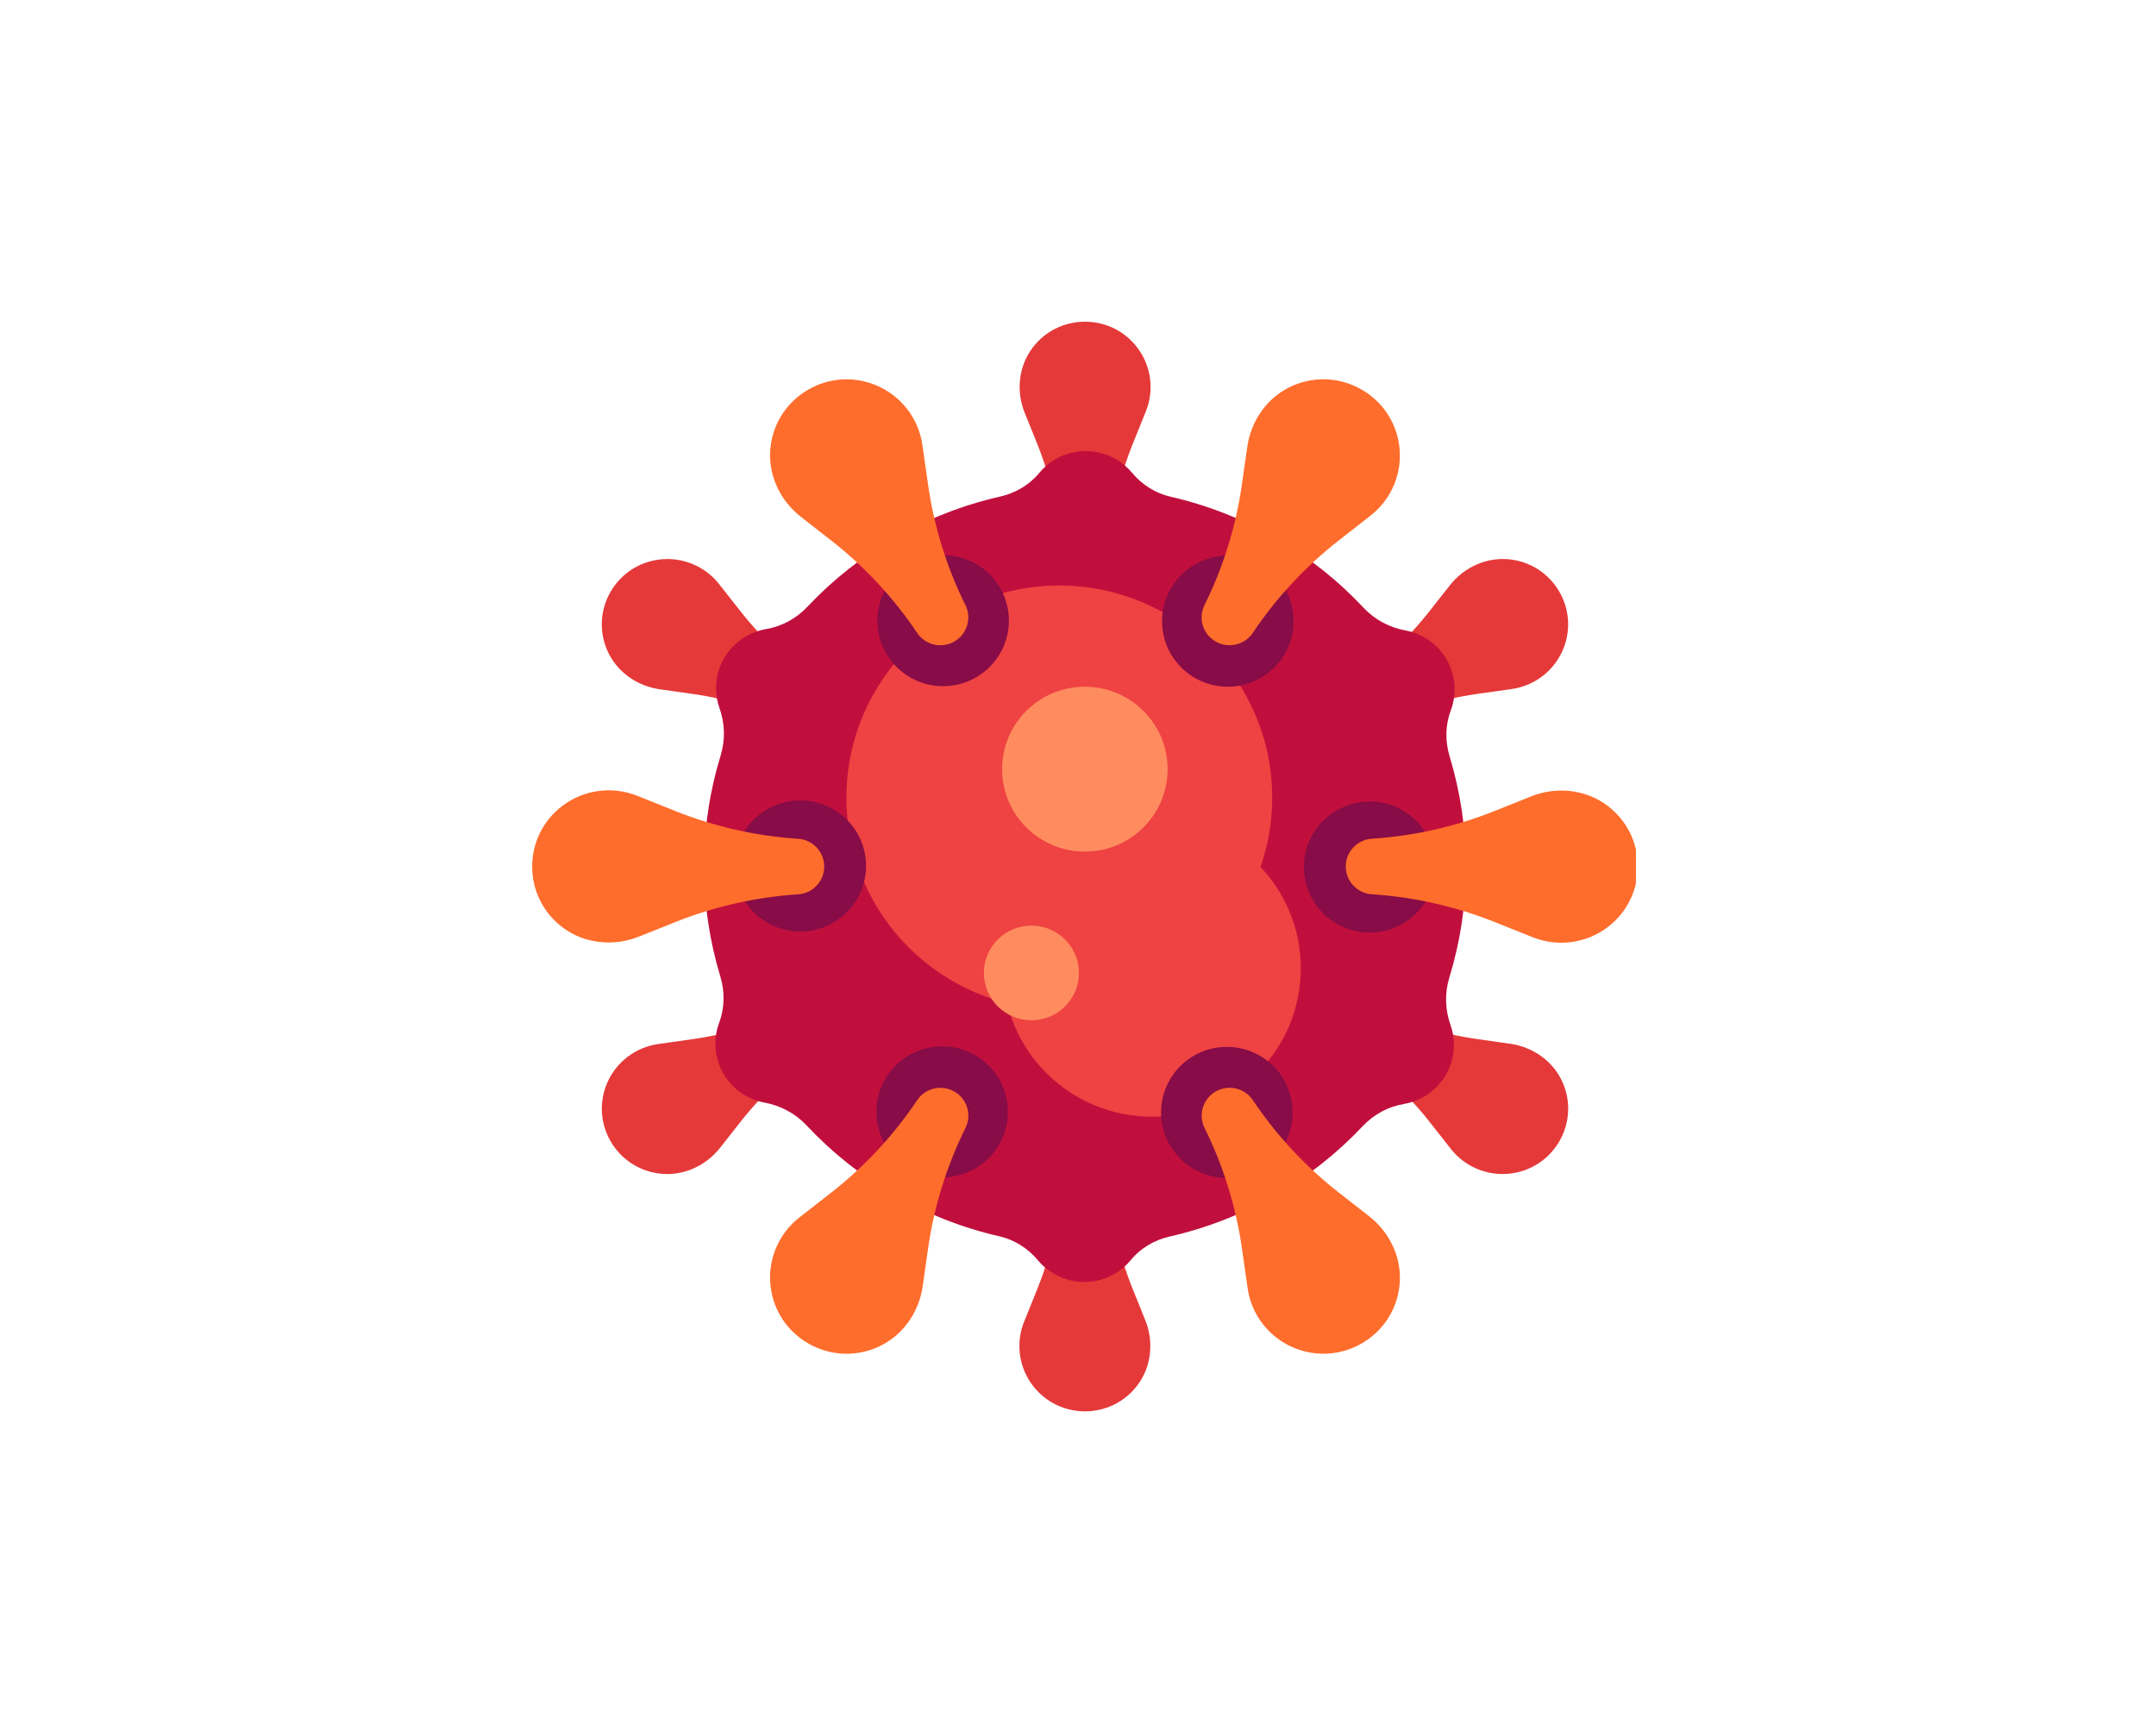 <?xml version="1.0" encoding="UTF-8"?>
<svg xmlns="http://www.w3.org/2000/svg" xmlns:xlink="http://www.w3.org/1999/xlink" width="315pt" height="252pt" viewBox="0 0 315 252" version="1.2">
<defs>
<clipPath id="clip1">
  <path d="M 148.938 169.633 L 168.176 169.633 L 168.176 206.176 L 148.938 206.176 Z M 148.938 169.633 "/>
</clipPath>
<clipPath id="clip2">
  <path d="M 196.484 115.43 L 239.016 115.43 L 239.016 137.742 L 196.484 137.742 Z M 196.484 115.43 "/>
</clipPath>
</defs>
<g id="surface1">
<rect x="0" y="0" width="315" height="252" style="fill:rgb(100%,100%,100%);fill-opacity:1;stroke:none;"/>
<rect x="0" y="0" width="315" height="252" style="fill:rgb(100%,100%,100%);fill-opacity:1;stroke:none;"/>
<path style=" stroke:none;fill-rule:nonzero;fill:rgb(89.799%,22.35%,22.35%);fill-opacity:1;" d="M 166.141 50.75 C 162.289 45.723 154.676 45.746 150.855 50.812 C 148.805 53.527 148.441 57.16 149.715 60.312 L 151.516 64.777 C 153.5 69.695 154.684 74.891 155.031 80.164 C 155.148 81.996 156.68 83.414 158.52 83.414 C 160.363 83.414 161.891 81.996 162.012 80.164 C 162.355 74.891 163.543 69.695 165.527 64.777 L 167.414 60.102 C 168.676 56.98 168.191 53.426 166.141 50.75 "/>
<path style=" stroke:none;fill-rule:nonzero;fill:rgb(89.799%,22.35%,22.35%);fill-opacity:1;" d="M 96.289 81.746 C 89.992 82.555 86.203 89.129 88.699 94.961 C 90.039 98.086 93.012 100.215 96.391 100.695 L 101.176 101.371 C 106.441 102.121 111.551 103.695 116.312 106.035 C 117.961 106.848 119.961 106.238 120.883 104.648 C 121.805 103.062 121.332 101.031 119.801 100.012 C 115.387 97.078 111.465 93.461 108.18 89.289 L 105.059 85.324 C 102.973 82.676 99.641 81.316 96.289 81.746 "/>
<path style=" stroke:none;fill-rule:nonzero;fill:rgb(89.799%,22.35%,22.35%);fill-opacity:1;" d="M 88.672 158.293 C 86.23 164.129 90.055 170.684 96.371 171.445 C 99.758 171.855 103.098 170.355 105.203 167.68 L 108.184 163.891 C 111.469 159.723 115.391 156.105 119.805 153.168 C 121.336 152.148 121.809 150.121 120.887 148.531 C 119.965 146.945 117.965 146.336 116.316 147.148 C 111.555 149.484 106.445 151.062 101.18 151.809 L 96.168 152.52 C 92.824 152.992 89.977 155.188 88.672 158.293 "/>
<g clip-path="url(#clip1)" clip-rule="nonzero">
<path style=" stroke:none;fill-rule:nonzero;fill:rgb(89.799%,22.35%,22.35%);fill-opacity:1;" d="M 150.902 202.426 C 154.754 207.449 162.363 207.43 166.188 202.363 C 168.234 199.645 168.602 196.016 167.328 192.863 L 165.527 188.398 C 163.539 183.48 162.355 178.285 162.012 173.012 C 161.891 171.18 160.363 169.758 158.52 169.758 C 156.68 169.758 155.148 171.18 155.031 173.012 C 154.684 178.285 153.5 183.48 151.516 188.398 L 149.629 193.074 C 148.367 196.195 148.852 199.75 150.902 202.426 "/>
</g>
<path style=" stroke:none;fill-rule:nonzero;fill:rgb(89.799%,22.35%,22.35%);fill-opacity:1;" d="M 220.754 171.43 C 227.047 170.621 230.836 164.043 228.344 158.215 C 227.004 155.09 224.031 152.957 220.652 152.48 L 215.867 151.801 C 210.598 151.055 205.492 149.48 200.73 147.141 C 199.078 146.328 197.078 146.938 196.16 148.523 C 195.238 150.113 195.707 152.145 197.242 153.16 C 201.656 156.098 205.578 159.715 208.863 163.887 L 211.984 167.852 C 214.07 170.5 217.402 171.859 220.754 171.43 "/>
<path style=" stroke:none;fill-rule:nonzero;fill:rgb(89.799%,22.35%,22.35%);fill-opacity:1;" d="M 228.367 94.883 L 228.367 94.879 C 230.812 89.047 226.988 82.492 220.672 81.73 C 217.285 81.32 213.945 82.82 211.84 85.496 L 208.859 89.281 C 205.574 93.453 201.652 97.07 197.234 100.008 C 195.703 101.023 195.234 103.055 196.156 104.645 C 197.074 106.23 199.074 106.84 200.727 106.027 C 205.488 103.688 210.594 102.113 215.863 101.367 L 220.875 100.656 C 224.219 100.184 227.066 97.988 228.367 94.883 "/>
<path style=" stroke:none;fill-rule:nonzero;fill:rgb(75.69%,5.879%,23.92%);fill-opacity:1;" d="M 214.176 126.586 C 214.176 121 213.344 115.605 211.801 110.52 C 211.125 108.305 211.152 105.938 211.973 103.77 C 213.441 99.879 211.945 95.316 208.133 93.125 C 207.242 92.613 206.301 92.273 205.344 92.102 C 203.004 91.672 200.848 90.52 199.223 88.789 C 191.785 80.844 182.031 75.082 171.035 72.566 C 168.812 72.059 166.84 70.801 165.387 69.051 C 162.734 65.863 158.035 64.875 154.23 67.062 C 153.281 67.609 152.477 68.305 151.824 69.102 C 150.383 70.867 148.332 72.039 146.105 72.547 C 135.129 75.035 125.391 80.758 117.949 88.652 C 116.34 90.355 114.242 91.508 111.93 91.898 C 107.84 92.586 104.617 96.133 104.617 100.527 C 104.617 101.547 104.793 102.523 105.117 103.434 C 105.91 105.66 105.988 108.094 105.293 110.352 C 103.715 115.484 102.867 120.938 102.867 126.586 C 102.867 132.176 103.699 137.57 105.242 142.656 C 105.914 144.871 105.887 147.238 105.07 149.406 C 103.602 153.297 105.098 157.859 108.906 160.051 C 109.797 160.562 110.742 160.898 111.695 161.074 C 114.039 161.504 116.195 162.656 117.82 164.387 C 125.258 172.328 135.008 178.094 146.008 180.609 C 148.23 181.117 150.203 182.375 151.656 184.125 C 154.305 187.312 159.008 188.301 162.812 186.113 C 163.762 185.566 164.566 184.871 165.219 184.074 C 166.66 182.309 168.711 181.133 170.938 180.629 C 181.91 178.137 191.648 172.418 199.094 164.523 C 200.699 162.82 202.797 161.664 205.109 161.277 C 209.203 160.59 212.426 157.035 212.426 152.648 C 212.426 151.629 212.25 150.652 211.926 149.742 C 211.133 147.516 211.055 145.082 211.75 142.824 C 213.324 137.688 214.176 132.238 214.176 126.586 "/>
<path style=" stroke:none;fill-rule:nonzero;fill:rgb(93.729%,25.879%,25.879%);fill-opacity:1;" d="M 185.871 116.516 C 185.871 133.625 171.945 147.492 154.77 147.492 C 137.594 147.492 123.668 133.625 123.668 116.516 C 123.668 99.406 137.594 85.539 154.77 85.539 C 171.945 85.539 185.871 99.406 185.871 116.516 "/>
<path style=" stroke:none;fill-rule:nonzero;fill:rgb(93.729%,25.879%,25.879%);fill-opacity:1;" d="M 190.051 141.465 C 190.051 153.434 180.309 163.133 168.293 163.133 C 156.277 163.133 146.539 153.434 146.539 141.465 C 146.539 129.496 156.277 119.797 168.293 119.797 C 180.309 119.797 190.051 129.496 190.051 141.465 "/>
<path style=" stroke:none;fill-rule:nonzero;fill:rgb(100%,54.9%,37.25%);fill-opacity:1;" d="M 170.594 112.367 C 170.594 119.016 165.18 124.41 158.5 124.41 C 151.824 124.41 146.41 119.016 146.41 112.367 C 146.41 105.715 151.824 100.32 158.5 100.32 C 165.18 100.32 170.594 105.715 170.594 112.367 "/>
<path style=" stroke:none;fill-rule:nonzero;fill:rgb(100%,54.9%,37.25%);fill-opacity:1;" d="M 157.637 142.137 C 157.637 145.957 154.527 149.051 150.695 149.051 C 146.859 149.051 143.75 145.957 143.75 142.137 C 143.75 138.316 146.859 135.219 150.695 135.219 C 154.527 135.219 157.637 138.316 157.637 142.137 "/>
<path style=" stroke:none;fill-rule:nonzero;fill:rgb(52.939%,4.709%,27.84%);fill-opacity:1;" d="M 189 90.75 C 189 96.035 184.695 100.32 179.391 100.32 C 174.082 100.32 169.781 96.035 169.781 90.75 C 169.781 85.465 174.082 81.18 179.391 81.18 C 184.695 81.18 189 85.465 189 90.75 "/>
<path style=" stroke:none;fill-rule:nonzero;fill:rgb(52.939%,4.709%,27.84%);fill-opacity:1;" d="M 142.598 82.383 C 147.195 85.023 148.77 90.879 146.113 95.453 C 143.461 100.031 137.586 101.602 132.988 98.957 C 128.391 96.316 126.816 90.461 129.473 85.883 C 132.125 81.305 138 79.738 142.598 82.383 "/>
<path style=" stroke:none;fill-rule:nonzero;fill:rgb(52.939%,4.709%,27.84%);fill-opacity:1;" d="M 112.121 118.219 C 116.715 115.574 122.594 117.145 125.246 121.723 C 127.902 126.301 126.324 132.152 121.73 134.797 C 117.133 137.438 111.258 135.871 108.602 131.293 C 105.949 126.715 107.523 120.859 112.121 118.219 "/>
<path style=" stroke:none;fill-rule:nonzero;fill:rgb(52.939%,4.709%,27.84%);fill-opacity:1;" d="M 128.043 162.426 C 128.043 157.141 132.348 152.855 137.652 152.855 C 142.961 152.855 147.262 157.141 147.262 162.426 C 147.262 167.711 142.961 171.996 137.652 171.996 C 132.348 171.996 128.043 167.711 128.043 162.426 "/>
<path style=" stroke:none;fill-rule:nonzero;fill:rgb(52.939%,4.709%,27.84%);fill-opacity:1;" d="M 174.445 170.793 C 169.848 168.152 168.273 162.297 170.926 157.719 C 173.582 153.145 179.457 151.574 184.055 154.219 C 188.648 156.859 190.223 162.711 187.57 167.289 C 184.918 171.867 179.039 173.438 174.445 170.793 "/>
<path style=" stroke:none;fill-rule:nonzero;fill:rgb(52.939%,4.709%,27.84%);fill-opacity:1;" d="M 204.922 134.957 C 200.324 137.602 194.449 136.031 191.793 131.453 C 189.141 126.875 190.715 121.023 195.312 118.379 C 199.906 115.738 205.785 117.305 208.438 121.883 C 211.094 126.461 209.516 132.312 204.922 134.957 "/>
<path style=" stroke:none;fill-rule:nonzero;fill:rgb(100%,42.749%,17.249%);fill-opacity:1;" d="M 127.992 56.281 C 121.156 53.438 113.477 57.883 112.586 65.223 C 112.105 69.16 113.863 73.043 116.996 75.488 L 121.434 78.953 C 126.32 82.77 130.559 87.332 134 92.461 C 135.191 94.242 137.57 94.789 139.43 93.719 C 141.293 92.648 142.004 90.324 141.055 88.402 C 138.312 82.871 136.469 76.934 135.594 70.812 L 134.762 64.988 C 134.203 61.102 131.633 57.793 127.992 56.281 "/>
<path style=" stroke:none;fill-rule:nonzero;fill:rgb(100%,42.749%,17.249%);fill-opacity:1;" d="M 82.148 117.738 C 76.262 122.215 76.285 131.059 82.219 135.5 C 85.406 137.883 89.66 138.305 93.352 136.828 L 98.586 134.734 C 104.348 132.426 110.43 131.051 116.609 130.648 C 118.758 130.508 120.422 128.73 120.422 126.59 C 120.422 124.449 118.758 122.672 116.609 122.535 C 110.43 122.133 104.348 120.758 98.586 118.449 L 93.105 116.258 C 89.445 114.793 85.281 115.355 82.148 117.738 "/>
<path style=" stroke:none;fill-rule:nonzero;fill:rgb(100%,42.749%,17.249%);fill-opacity:1;" d="M 112.602 188.047 C 113.551 195.363 121.254 199.766 128.086 196.863 C 131.746 195.309 134.242 191.852 134.805 187.926 L 135.598 182.367 C 136.473 176.242 138.32 170.309 141.062 164.777 C 142.012 162.855 141.301 160.531 139.438 159.461 C 137.578 158.391 135.199 158.938 134.008 160.719 C 130.566 165.848 126.328 170.41 121.441 174.227 L 116.793 177.855 C 113.691 180.277 112.098 184.152 112.602 188.047 "/>
<path style=" stroke:none;fill-rule:nonzero;fill:rgb(100%,42.749%,17.249%);fill-opacity:1;" d="M 189.047 196.895 C 195.883 199.734 203.562 195.293 204.457 187.953 C 204.938 184.016 203.18 180.133 200.043 177.688 L 195.609 174.223 C 190.723 170.406 186.48 165.844 183.043 160.715 C 181.848 158.934 179.473 158.387 177.609 159.457 C 175.75 160.527 175.035 162.852 175.988 164.773 C 178.727 170.305 180.574 176.238 181.449 182.363 L 182.281 188.184 C 182.836 192.074 185.406 195.383 189.047 196.895 "/>
<g clip-path="url(#clip2)" clip-rule="nonzero">
<path style=" stroke:none;fill-rule:nonzero;fill:rgb(100%,42.749%,17.249%);fill-opacity:1;" d="M 234.895 135.438 C 240.781 130.961 240.758 122.117 234.82 117.676 C 231.637 115.293 227.383 114.867 223.688 116.348 L 218.457 118.441 C 212.695 120.75 206.609 122.125 200.43 122.527 C 198.285 122.664 196.621 124.441 196.621 126.582 C 196.621 128.727 198.285 130.5 200.43 130.641 C 206.609 131.043 212.695 132.418 218.457 134.727 L 223.938 136.918 C 227.594 138.383 231.758 137.82 234.895 135.438 "/>
</g>
<path style=" stroke:none;fill-rule:nonzero;fill:rgb(100%,42.749%,17.249%);fill-opacity:1;" d="M 204.438 65.129 C 203.488 57.812 195.785 53.41 188.957 56.309 C 185.293 57.867 182.797 61.324 182.238 65.25 L 181.441 70.809 C 180.566 76.93 178.723 82.867 175.98 88.398 C 175.027 90.32 175.742 92.645 177.605 93.715 C 179.465 94.785 181.844 94.238 183.035 92.457 C 186.477 87.324 190.715 82.766 195.602 78.949 L 200.246 75.32 C 203.352 72.898 204.941 69.023 204.438 65.129 "/>
</g>
</svg>

